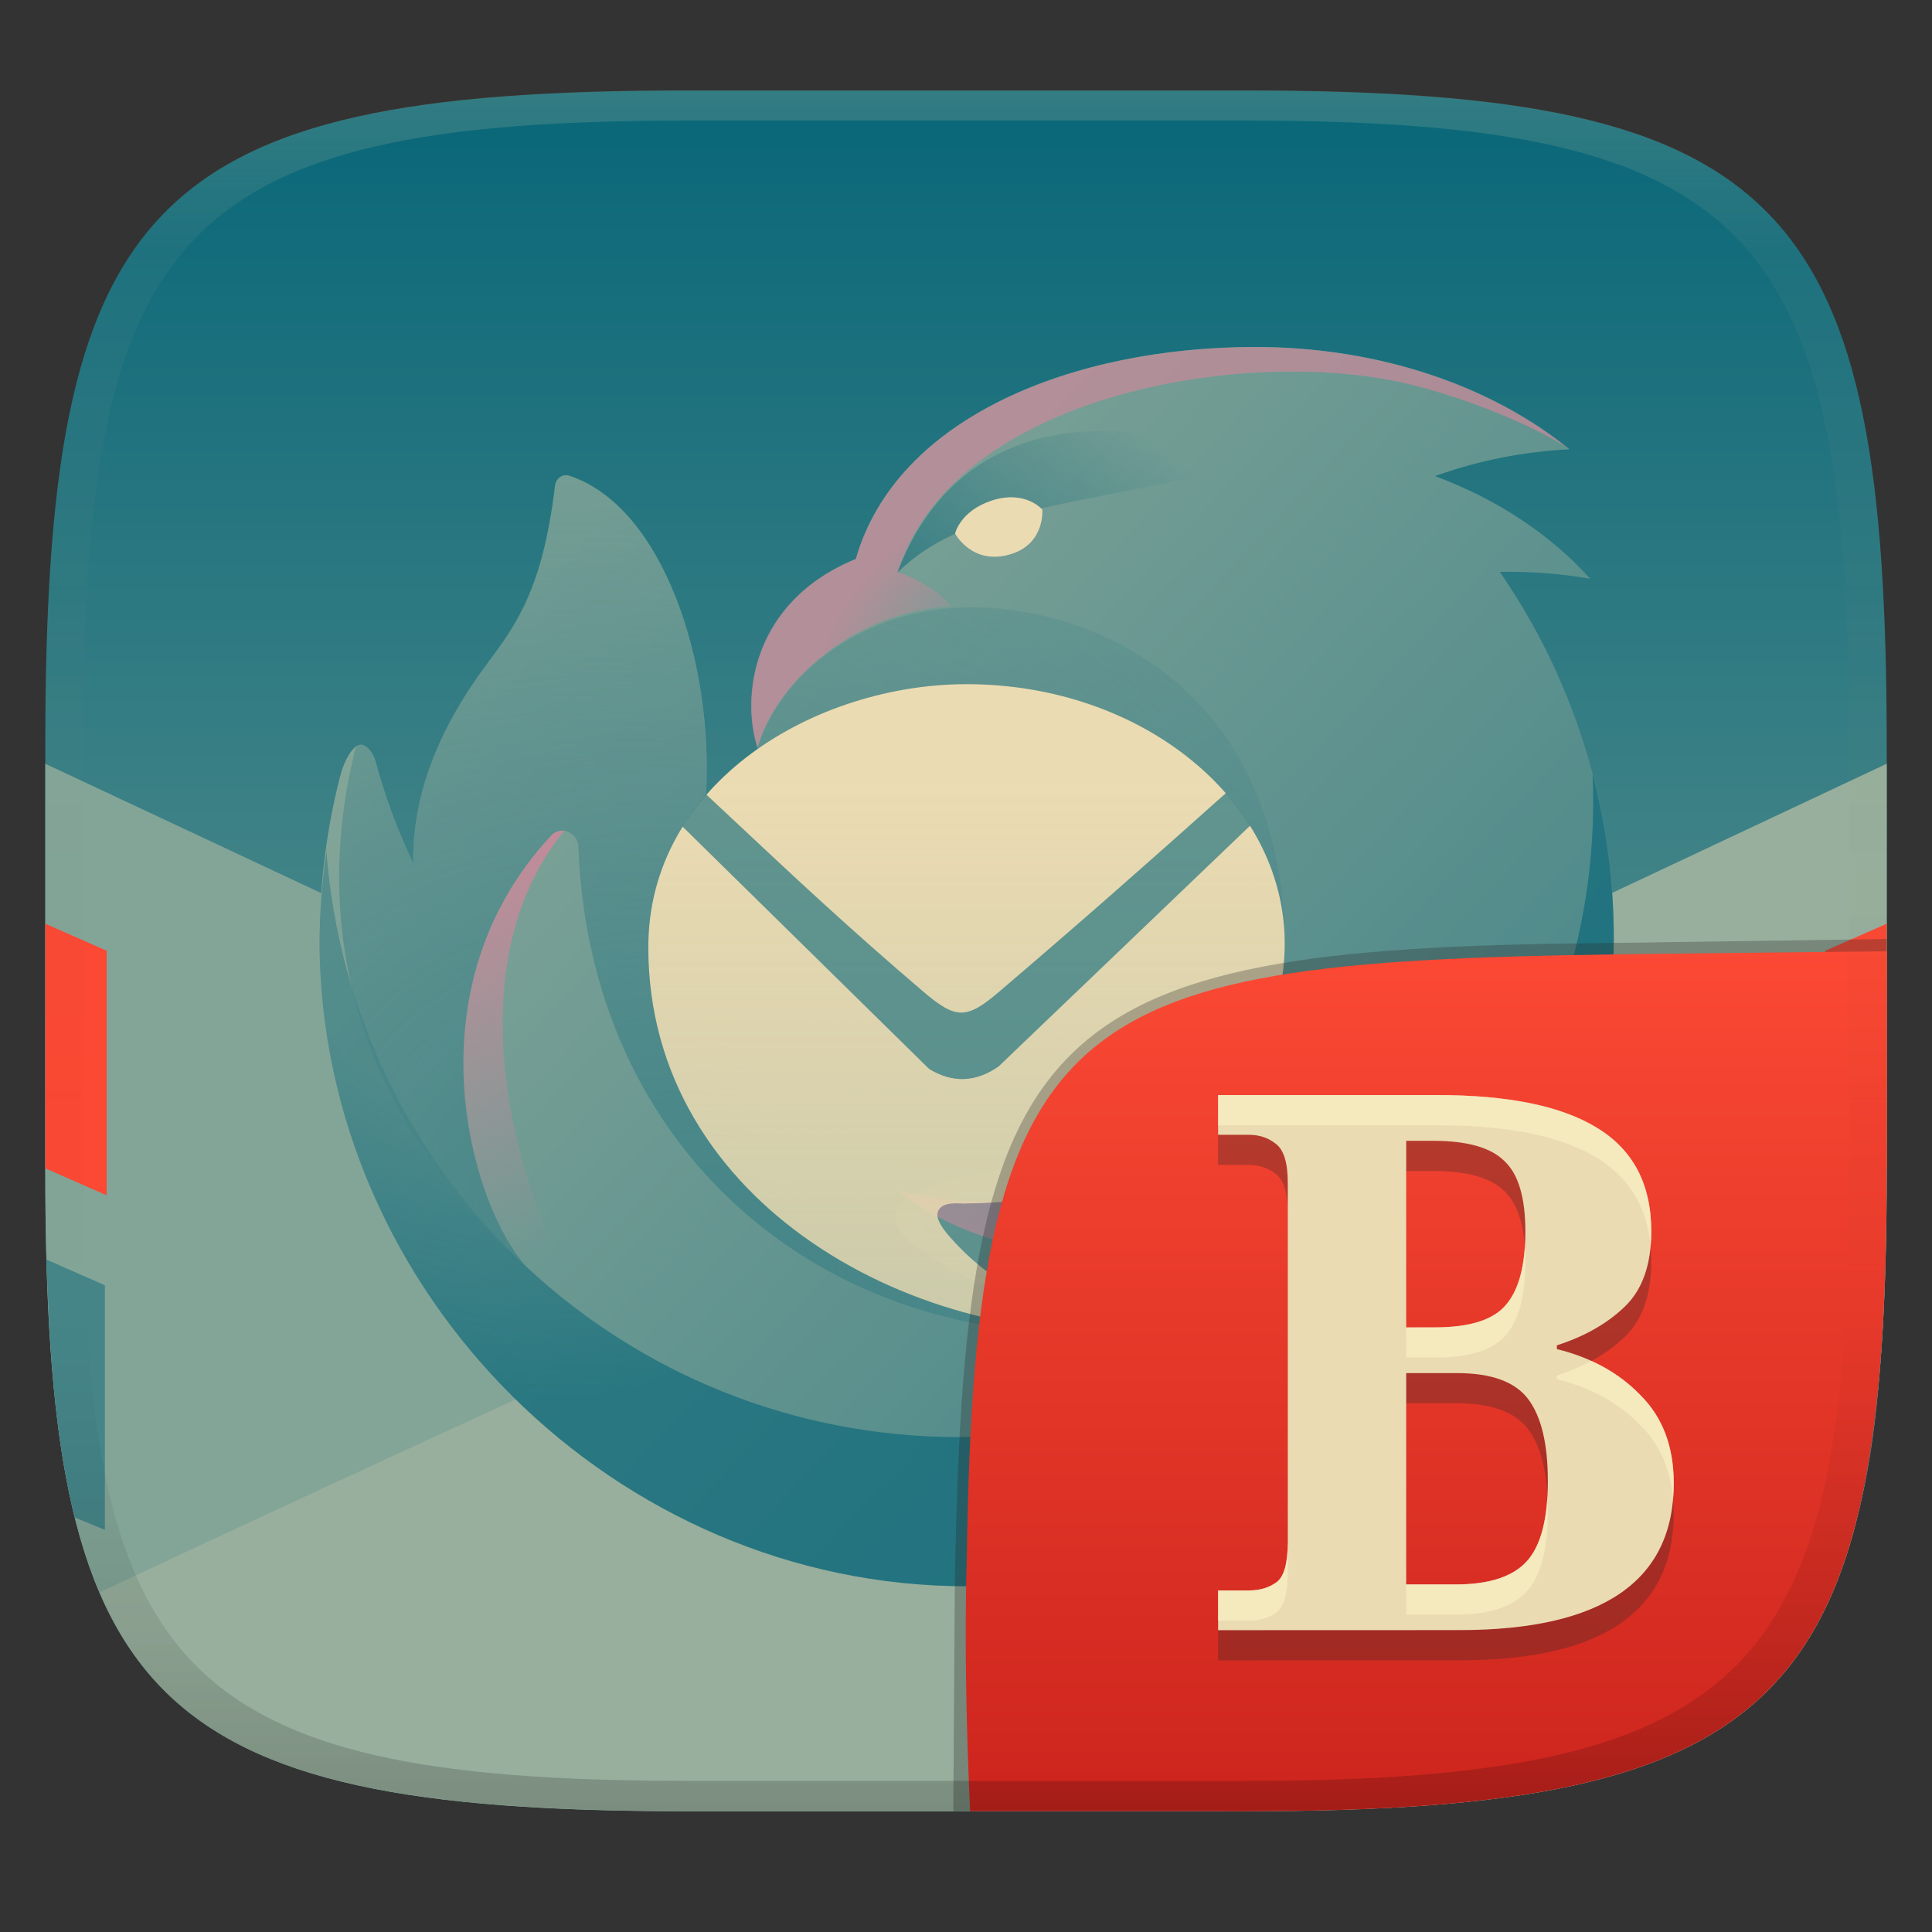 <svg width="256" height="256" version="1.1" xmlns="http://www.w3.org/2000/svg">
  <rect width="100%" height="100%" fill="#333333" stroke="none"/>
  <linearGradient id="b" x1=".5" x2=".5" y2="1" gradientTransform="matrix(244,0,0,228,5.981,12)" gradientUnits="userSpaceOnUse">
    <stop stop-color="#076678" offset="0"/>
    <stop stop-color="#83a598" offset="1"/>
  </linearGradient>
  <defs>
    <linearGradient id="paint0_linear_1_4" x1="283.5" x2="776.9" y1="307.2" y2="767.4" gradientUnits="userSpaceOnUse">
      <stop stop-color="#83a598" offset="0"/>
      <stop stop-color="#458588" offset="1"/>
    </linearGradient>
    <radialGradient id="paint1_radial_1_4" cx="0" cy="0" r="1" gradientTransform="matrix(117.9 271.4 -260 113 282.6 465.6)" gradientUnits="userSpaceOnUse">
      <stop stop-color="#076678" stop-opacity=".4" offset=".53"/>
      <stop stop-color="#076678" stop-opacity=".7" offset="1"/>
    </radialGradient>
    <radialGradient id="paint2_radial_1_4" cx="0" cy="0" r="1" gradientTransform="matrix(-38.95 -49.86 82.51 -64.45 521 344)" gradientUnits="userSpaceOnUse">
      <stop stop-color="#d3869b" stop-opacity="0" offset="0"/>
      <stop stop-color="#d3869b" stop-opacity=".64" offset="1"/>
    </radialGradient>
    <linearGradient id="paint3_linear_1_4" x1="420.8" x2="598.3" y1="425" y2="227.4" gradientUnits="userSpaceOnUse">
      <stop stop-color="#076678" offset="0"/>
      <stop stop-color="#076678" stop-opacity="0" offset="1"/>
    </linearGradient>
    <radialGradient id="paint4_radial_1_4" cx="0" cy="0" r="1" gradientTransform="matrix(200.5 -415.9 513.8 247.7 380 702.7)" gradientUnits="userSpaceOnUse">
      <stop stop-color="#458588" offset=".02"/>
      <stop stop-color="#458588" stop-opacity=".197" offset=".97"/>
    </radialGradient>
    <linearGradient id="paint5_linear_1_4" x1="731.9" x2="649.4" y1="568.1" y2="770.8" gradientUnits="userSpaceOnUse">
      <stop stop-color="#d3869b" stop-opacity="0" offset="0"/>
      <stop stop-color="#d3869b" stop-opacity=".64" offset="1"/>
    </linearGradient>
    <linearGradient id="paint6_linear_1_4" x1="220" x2="292.7" y1="386.3" y2="679.1" gradientUnits="userSpaceOnUse">
      <stop stop-color="#d3869b" offset=".1"/>
      <stop stop-color="#d3869b" stop-opacity="0" offset="1"/>
    </linearGradient>
    <linearGradient id="paint7_linear_1_4" x1="512" x2="512" y1="425.5" y2="721.5" gradientUnits="userSpaceOnUse">
      <stop stop-color="#ebdbb2" offset="0"/>
      <stop stop-color="#ebdbb2" stop-opacity=".8" offset="1"/>
    </linearGradient>
    <linearGradient id="b-9-6" x1=".631" x2=".631" y1=".5" y2="1" gradientTransform="matrix(244,0,0,228,5.995,12)" gradientUnits="userSpaceOnUse">
      <stop stop-color="#fb4934" offset="0"/>
      <stop stop-color="#cc241d" offset="1"/>
    </linearGradient>
    <linearGradient id="linearGradient31" x1=".5" x2=".5" y2="1" gradientTransform="matrix(244 0 0 228 5.989 11.974)" gradientUnits="userSpaceOnUse">
      <stop stop-color="#ebdbb2" stop-opacity=".2" offset="0"/>
      <stop stop-color="#ebdbb2" stop-opacity=".05" offset=".1"/>
      <stop stop-opacity="0" offset=".704"/>
      <stop stop-opacity=".1" offset=".897"/>
      <stop stop-opacity=".2" offset="1"/>
    </linearGradient>
  </defs>
  <path d="m165 12c72 0 85 15 85 87v56c0 70-13 85-85 85h-74c-72 0-85-15-85-85v-56c0-72 13-87 85-87z" fill="url(#b)" style="isolation:isolate"/>
  <path d="m6 101.2v53.79c0 70 13 85 85 85h74c72 0 85-15 85-85v-53.79l-121.8 57.3-122.2-57.3z" fill="#83a598" stroke-width=".955"/>
  <path d="m250 101.2-100 47.05-0.021 0.01-21.75 10.23-0.416-0.195c-28.29 12.83-78.21 35.57-114.6 52.7 9.799 22.8 31.69 28.98 77.79 28.98h74c72 0 85-15 85-85v-53.79z" fill="#ebdbb2" opacity=".2" stroke-width=".955"/>
  <path d="m6.146 166.9c0.434 11.46 0.98 22.87 3.743 34.17l4.009 1.644v-32.41z" fill="#458588" stroke-width=".953"/>
  <path d="m6 122.4 8.133 3.574v32.41l-8.133-3.574z" fill="#fb4934" stroke-width=".953"/>
  <path d="m246.1 200.9c2.749-9.983 3.403-23.32 3.763-34.06l-7.752 3.406v32.41z" fill="#458588" stroke-width=".953"/>
  <path d="m250 122.4v32.41l-8.133 3.574v-32.41z" fill="#fb4934" stroke-width=".953"/>
  <g transform="matrix(.245 0 0 .245 2.63 -1.022)">
    <path d="m452.1 306.5h0.06c22.04-77.05 118.1-114.7 216-114.7 67.63 0 128.3 21.41 170 55.4-24.84 1.171-49.36 6.045-72.76 14.46 33.63 12.5 62.52 31.73 83.93 55.52-16.15-2.781-32.53-4.019-48.92-3.7 40.28 58.34 61.79 127.6 61.68 198.5 0 193.3-156.7 350-350 350-190.3 0-350-159.4-350-350 0-30.11 4-61.2 11.77-90.36 2.04-6.12 4.88-11.99 8.65-14.14 4.72-2.69 9.02 5.33 9.71 7.94 5.118 19.17 12 37.82 20.57 55.72-0.75-39.96 16.32-76.36 39.8-107.8 15.66-20.99 30.18-40.44 36.88-96.57 0.45-3.77 4.02-6.48 7.63-5.3 50.96 16.68 78.2 101.5 73.97 172.5 28.15 4.03 28.02-25.38 28.02-25.38-9-27.66-3-79.07 53-102.1z" fill="url(#paint0_linear_1_4)"/>
    <path d="m850.6 422.9c8.51 192.5-149.7 358.5-342.7 358.5-180.6 0-328.7-139.6-342.1-316.8-2.389 16.6-3.645 33.33-3.76 50.1 1.37 189.6 160.7 347.4 350 347.4 193.3 0 350-156.7 350-350 0-30.8-3.99-60.67-11.46-89.13z" fill="url(#paint1_radial_1_4)" opacity=".9"/>
    <path d="m503.5 332c-3.77-6.67-21.18-16.54-28.79-18.26 28.8-92.25 175.5-120.6 265.3-104.2 37.37 6.8 83.91 27.16 98.07 37.74-41.62-33.99-102.3-55.4-170-55.4-97.87 0-193.9 37.61-216 114.7h-0.16c-56 23-62 74.43-53 102.1 8.64-32.99 49.75-73.53 104.5-76.57z" fill="url(#paint2_radial_1_4)" style="mix-blend-mode:normal"/>
    <path d="m605.2 268.3c-78.62 15.47-104.3 20.53-130.6 45.54 29.55-78.23 105-94.09 194.9-58.43-21.39 4.41-42.8 8.71-64.24 12.9z" fill="url(#paint3_linear_1_4)"/>
    <path d="m181 410.9c-21.48 87.94-4.88 191.3 92.7 278-29.05-31.77-64.52-149.1 13.75-232.9 5.27-5.65 14.34-1.5 14.63 6.22 6.45 174.2 147 280.5 309 260.6-50.2-2.82-216.2-60.97-92.72-83.97 64.55-12.03 165.8-30.88 165.8-121.7 0-147.2-113.8-190.3-182.9-183.9-47.24 4.38-89.29 34.36-102.2 75.13 4.97 16.07-14.84 27.32-28.05 25.43 4.24-70.95-23-155.9-73.97-172.5-3.6-1.18-7.18 1.53-7.63 5.3-6.7 56.13-21.22 75.58-36.87 96.57-23.49 31.49-40.56 67.88-39.81 107.8-8.566-17.9-15.45-36.55-20.57-55.72-0.57-2.16-3.7-8.19-7.48-8.47-2.05-0.15-3.14 1.85-3.65 3.96z" fill="url(#paint4_radial_1_4)"/>
    <path d="m475 647.9c95.04 77.17 286.2 19.31 286.2-168.3-77.16 117-175.4 197.6-286.2 168.3z" fill="url(#paint5_linear_1_4)" style="mix-blend-mode:normal"/>
    <path d="m287.4 456.1c0.864-0.967 1.953-1.706 3.17-2.153 1.218-0.446 2.526-0.586 3.81-0.407-70.06 85.45-13.55 235.5 25.23 272.4 2.17 6.14-36.79-25.79-42.16-33.26-29.5-25.03-71.78-149.1 9.95-236.6z" fill="url(#paint6_linear_1_4)" style="mix-blend-mode:normal"/>
    <path d="m512 655c95.06 0 172.1-62.88 172.1-140.4s-77.07-140.4-172.1-140.4c-81.1 0-172.2 52.76-172.1 142.5 0.04 138.7 146.5 218.4 271.4 206.4-9.38-1.09-67.9-4.2-107.4-48.94-3.57-4.03-9.76-11.07-6.95-15.64 2.8-4.57 10.52-3.4 15.1-3.4z" fill="url(#paint7_linear_1_4)"/>
    <path d="m665.4 450.7-136 130.2c-12.07 8.58-24.92 9.2-37.6 1.42l-133.4-131.1c3.807-6.118 8.086-11.93 12.8-17.38l14 13.1c35.04 32.84 63.37 59.37 103.3 93.45 18.02 15.38 23.62 15.08 41.3 0 45.68-39 79.09-68.5 122.5-107.3 4.84 5.526 9.234 11.43 13.14 17.65z" fill="#076678" opacity=".6"/>
    <path d="m536.2 303.8c18.42-5.8 16.8-24.03 16.8-24.03s-9.21-10.85-27.46-4.84c-17.08 5.63-19.73 17.8-19.73 17.8s9.33 17.7 30.39 11.07z" fill="#ebdbb2"/>
  </g>
  <g transform="translate(.003 .048)" style="isolation:isolate">
    <path transform="translate(.033 -.35)" d="m128.5 240.3-2.218 1e-5 0.195-29.11c1.061-75.34 11.05-85.2 85.05-85.91l38.43-0.553v1.622" fill="#282828" opacity=".3" stroke-width="1.011" style="isolation:isolate"/>
    <path d="m250 126-28.95 0.32c-78.35 0.867-91.85 4.404-92.94 79.55-0.332 11.37-0.076 22.72 0.428 34.08 1.9e-4 4e-3 36.19 4e-3 36.45 4e-3 72 0 85-15 85-85z" fill="url(#b-9-6)" style="isolation:isolate"/>
    <path d="m161.4 219.96v-5.263h4.071q2.185 0 3.674-1.092 1.49-1.092 1.49-5.362v-47.57q0-3.972-1.589-5.164-1.49-1.192-3.575-1.192h-4.071v-5.263h29q14.2 0 21.25 4.369 7.15 4.369 7.15 13.7 0 6.554-3.476 9.93t-9.036 5.164v0.496q6.852 1.688 11.12 6.157 4.369 4.369 4.369 11.62 0 19.46-28.4 19.46zm28.7-40.12q6.951 0 9.434-2.979 2.582-2.979 2.582-9.731t-2.78-9.334q-2.681-2.681-9.434-2.681h-3.575v24.73zm2.78 34.06q6.653 0 9.434-3.078 2.78-3.078 2.78-10.63 0-7.348-2.582-10.82t-9.434-3.476h-6.752v28z" fill="#282828" opacity=".3" stroke-width="1.034" aria-label="B"/>
    <path d="m161.4 215.96v-5.263h4.071q2.185 0 3.674-1.092 1.49-1.092 1.49-5.362v-47.57q0-3.972-1.589-5.164-1.49-1.192-3.575-1.192h-4.071v-5.263h29q14.2 0 21.25 4.369 7.15 4.369 7.15 13.7 0 6.554-3.476 9.93t-9.036 5.164v0.496q6.852 1.688 11.12 6.157 4.369 4.369 4.369 11.62 0 19.46-28.4 19.46zm28.7-40.12q6.951 0 9.434-2.979 2.582-2.979 2.582-9.731t-2.78-9.334q-2.681-2.681-9.434-2.681h-3.575v24.73zm2.78 34.06q6.653 0 9.434-3.078 2.78-3.078 2.78-10.63 0-7.348-2.582-10.82t-9.434-3.476h-6.752v28z" fill="#ebdbb2" stroke-width="1.034" aria-label="B"/>
    <path d="m161.4 145.05v4h29c9.467 0 16.55 1.454 21.25 4.367 4.229 2.584 6.577 6.473 7.055 11.66 0.057-0.631 0.096-1.277 0.096-1.959 0-6.221-2.384-10.789-7.15-13.701-4.7-2.913-11.783-4.367-21.25-4.367zm40.643 20.115c-0.23 3.45-1.06 6.021-2.508 7.691-1.655 1.986-4.802 2.978-9.436 2.978l-3.772 6e-3v4l3.772-6e-3c4.634 0 7.78-0.993 9.436-2.978 1.721-1.986 2.582-5.231 2.582-9.732 0-0.69-0.031-1.334-0.074-1.959zm8.814 15.113c-1.385 0.749-2.903 1.398-4.568 1.934v0.496c4.568 1.125 8.274 3.179 11.119 6.158 2.511 2.511 3.933 5.739 4.279 9.678 0.056-0.668 0.09-1.352 0.09-2.059 0-4.834-1.456-8.707-4.369-11.619-1.827-1.913-4.013-3.439-6.551-4.588zm-5.82 17.896c-0.22 3.987-1.124 6.873-2.723 8.643-1.854 2.052-4.998 3.078-9.434 3.078l-6.555-4e-3v4l6.555 4e-3c4.435 0 7.58-1.026 9.434-3.078 1.853-2.052 2.779-5.596 2.779-10.631 0-0.7-0.021-1.365-0.057-2.012zm-34.402 6.062c0 2.847-0.495 4.635-1.488 5.363-0.993 0.728-2.219 1.092-3.676 1.092h-4.07v4h4.07c1.457 0 2.683-0.364 3.676-1.092 0.993-0.728 1.488-2.517 1.488-5.363z" fill="#fbf1c7" opacity=".6" style="isolation:isolate"/>
  </g>
  <path d="m91.003 11.974c-72 0-85 15-85 87v56c0 70 13 85 85 85h74c72 0 85-15 85-85v-56c0-72-13-87-85-87zm0 4h74c68 0 80 15 80 83v56c0 66-12 81-80 81h-74c-68 0-80-15-80-81v-56c0-68 12-83 80-83z" fill="url(#linearGradient31)" style="isolation:isolate"/>
</svg>

